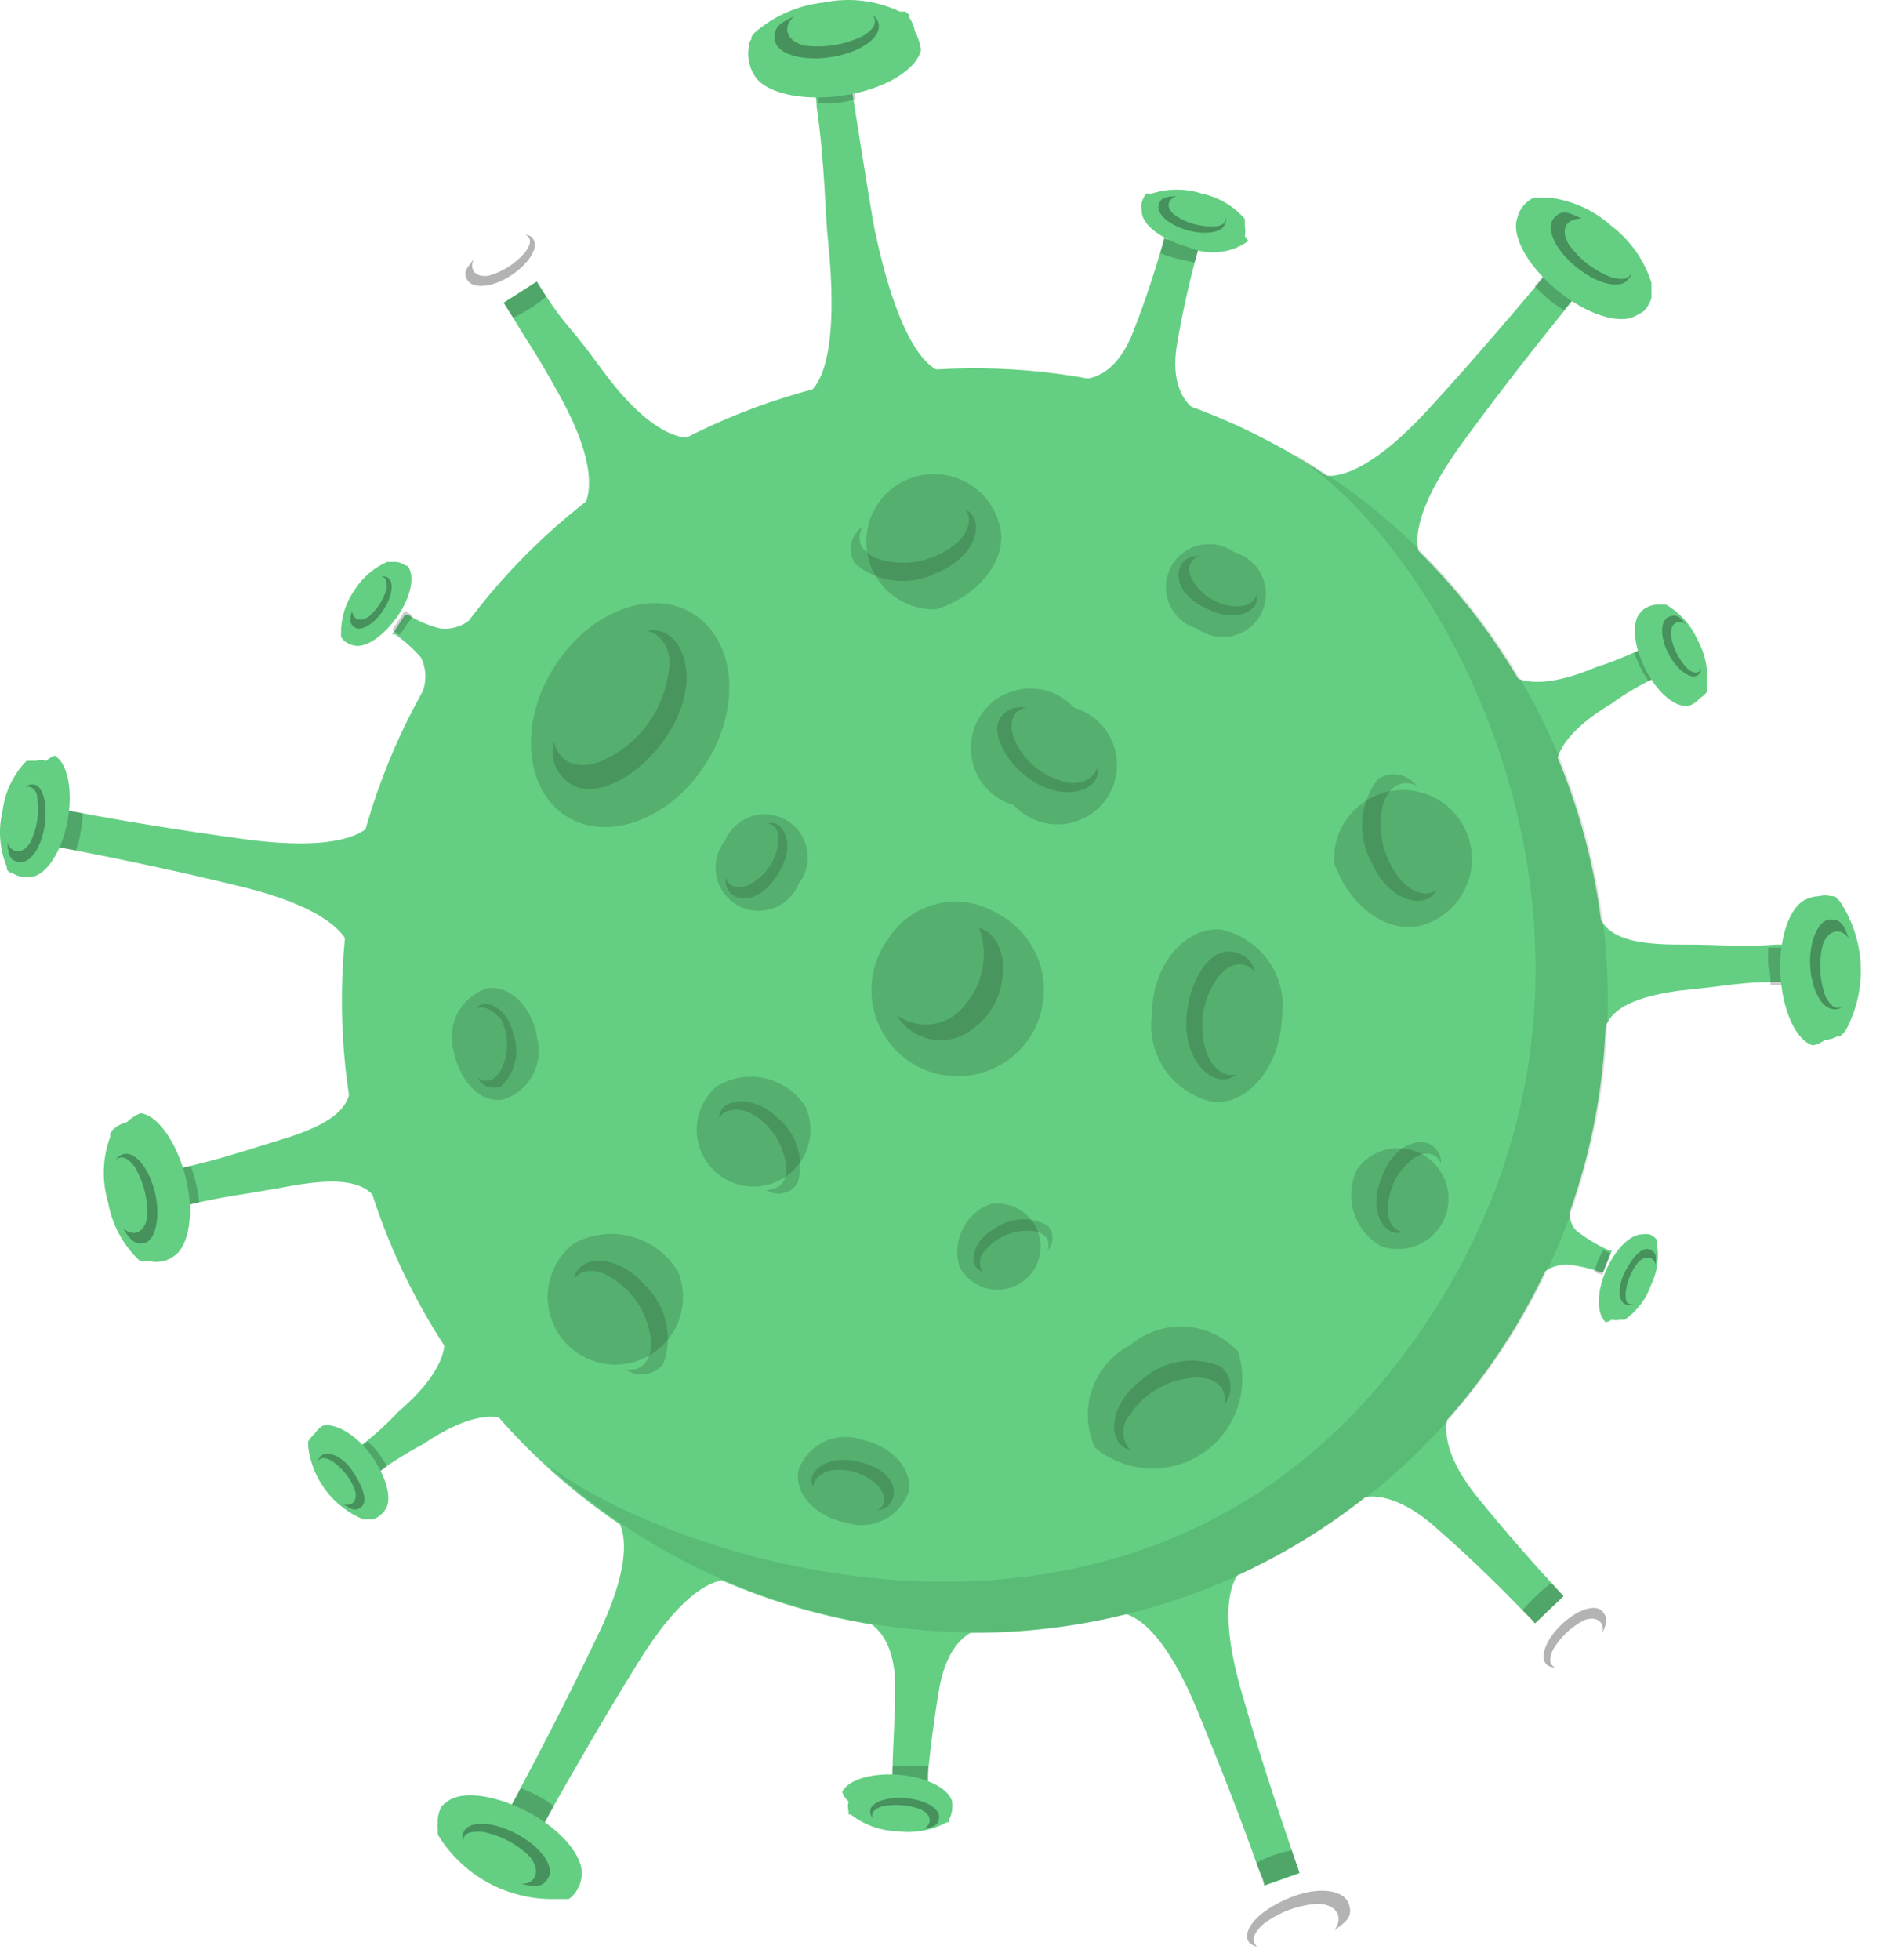 <svg width="31" height="32" viewBox="0 0 31 32" fill="none" xmlns="http://www.w3.org/2000/svg">
<path d="M17.811 6.189C19.818 6.565 21.668 7.528 23.128 8.956C24.588 10.384 25.592 12.213 26.012 14.211C26.433 16.209 26.252 18.287 25.491 20.183C24.731 22.078 23.425 23.705 21.74 24.858C20.055 26.012 18.066 26.639 16.024 26.662C13.982 26.685 11.979 26.102 10.268 24.986C8.558 23.87 7.217 22.273 6.414 20.395C5.612 18.517 5.384 16.444 5.76 14.437C6.266 11.746 7.819 9.366 10.079 7.819C12.338 6.273 15.119 5.687 17.811 6.189Z" fill="#64CF83"/>
<path d="M6.161 13.303C6.212 14.096 6.064 14.89 5.732 15.613C5.732 15.204 5.175 14.774 3.915 14.472C2.886 14.218 1.886 14.014 1.168 13.873L0.858 13.817L0.971 13.211L1.28 13.267C1.985 13.401 3.006 13.57 4.055 13.711C5.365 13.88 6.02 13.683 6.161 13.303Z" fill="#64CF83"/>
<path opacity="0.2" d="M1.351 13.281C1.349 13.386 1.337 13.489 1.316 13.591C1.302 13.693 1.276 13.792 1.238 13.887L0.858 13.817L0.971 13.211L1.351 13.281Z" fill="black"/>
<path d="M0.759 12.422C0.701 12.408 0.641 12.408 0.583 12.422H0.534H0.478H0.435C0.216 12.646 0.077 12.936 0.041 13.246C-0.032 13.549 -0.007 13.867 0.111 14.155V14.197L0.154 14.246H0.189C0.237 14.282 0.292 14.306 0.351 14.317C0.409 14.328 0.469 14.328 0.527 14.317C0.766 14.275 1.013 13.894 1.104 13.401C1.196 12.908 1.104 12.458 0.893 12.338C0.843 12.356 0.797 12.385 0.759 12.422Z" fill="#64CF83"/>
<path opacity="0.3" d="M0.541 12.81C0.703 12.81 0.787 13.141 0.724 13.514C0.66 13.887 0.47 14.106 0.308 14.077C0.146 14.049 0.139 13.937 0.118 13.761C0.196 13.944 0.372 13.951 0.491 13.761C0.601 13.543 0.643 13.298 0.611 13.056C0.611 12.915 0.527 12.824 0.414 12.852C0.431 12.837 0.451 12.825 0.473 12.818C0.495 12.81 0.518 12.808 0.541 12.81Z" fill="black"/>
<path d="M5.725 17.528C6.074 18.242 6.261 19.023 6.274 19.817C6.112 19.444 5.915 19.162 4.781 19.36C3.851 19.529 3.781 19.515 3.147 19.655L2.879 19.719L2.738 19.127L3.006 19.064C3.64 18.909 3.71 18.881 4.598 18.606C5.703 18.275 5.753 17.93 5.725 17.528Z" fill="#64CF83"/>
<path opacity="0.2" d="M3.112 19.036C3.15 19.131 3.181 19.23 3.203 19.331C3.229 19.431 3.246 19.532 3.252 19.634L2.879 19.719L2.738 19.127L3.112 19.036Z" fill="black"/>
<path d="M2.069 18.325C2 18.341 1.935 18.372 1.879 18.416L1.844 18.444L1.802 18.508C1.799 18.524 1.799 18.541 1.802 18.557C1.673 18.903 1.66 19.281 1.766 19.635C1.831 20.002 2.014 20.338 2.288 20.593H2.337C2.36 20.596 2.384 20.596 2.407 20.593H2.449C2.519 20.61 2.591 20.61 2.661 20.593C2.728 20.58 2.791 20.551 2.844 20.508C3.09 20.346 3.175 19.804 3.034 19.233C2.893 18.663 2.583 18.212 2.295 18.177C2.211 18.211 2.134 18.261 2.069 18.325Z" fill="#64CF83"/>
<path opacity="0.3" d="M2.02 18.845C2.21 18.796 2.442 19.085 2.534 19.486C2.626 19.888 2.534 20.254 2.365 20.296C2.196 20.338 2.111 20.226 2.006 20.05C2.175 20.212 2.365 20.127 2.407 19.867C2.417 19.583 2.346 19.302 2.203 19.057C2.104 18.923 1.999 18.852 1.893 18.937C1.907 18.914 1.925 18.894 1.947 18.878C1.969 18.862 1.994 18.851 2.02 18.845Z" fill="black"/>
<path d="M7.204 21.698C7.706 22.138 8.116 22.675 8.408 23.275C8.162 23.036 7.655 23.078 6.915 23.578C6.671 23.707 6.435 23.853 6.211 24.015L6.042 24.142L5.732 23.733L5.894 23.606C6.111 23.441 6.314 23.257 6.5 23.057C7.19 22.473 7.366 21.965 7.204 21.698Z" fill="#64CF83"/>
<path opacity="0.2" d="M6.006 23.537C6.07 23.595 6.129 23.659 6.183 23.727C6.239 23.804 6.281 23.875 6.323 23.945L6.063 24.142L5.753 23.734L6.006 23.537Z" fill="black"/>
<path d="M5.133 23.416C5.094 23.451 5.061 23.491 5.034 23.536C5.03 23.552 5.03 23.569 5.034 23.585V23.627C5.066 23.887 5.166 24.133 5.325 24.341C5.483 24.549 5.694 24.711 5.936 24.811H6.07C6.12 24.803 6.166 24.781 6.204 24.747C6.244 24.717 6.277 24.678 6.302 24.634C6.408 24.465 6.302 24.092 6.056 23.754C5.809 23.416 5.464 23.226 5.267 23.282C5.213 23.317 5.168 23.363 5.133 23.416Z" fill="#64CF83"/>
<path opacity="0.3" d="M5.246 23.769C5.358 23.685 5.598 23.769 5.774 24.044C5.95 24.319 6.006 24.53 5.894 24.614C5.781 24.699 5.71 24.614 5.591 24.558C5.746 24.614 5.851 24.509 5.795 24.326C5.723 24.137 5.595 23.975 5.429 23.861C5.323 23.797 5.239 23.783 5.196 23.861C5.201 23.825 5.219 23.793 5.246 23.769Z" fill="black"/>
<path d="M9.979 24.691C10.747 24.895 11.455 25.282 12.042 25.818C11.655 25.692 11.077 26.079 10.408 27.171C9.859 28.058 9.359 28.931 9 29.565L8.852 29.833L8.316 29.537C8.366 29.453 8.415 29.368 8.464 29.269C8.802 28.636 9.267 27.741 9.718 26.797C10.296 25.642 10.296 24.945 9.979 24.691Z" fill="#64CF83"/>
<path opacity="0.2" d="M8.507 29.199C8.603 29.235 8.697 29.277 8.789 29.326C8.881 29.374 8.968 29.43 9.049 29.494C8.979 29.614 8.922 29.727 8.859 29.833L8.324 29.537L8.507 29.199Z" fill="black"/>
<path d="M7.211 29.495C7.177 29.561 7.156 29.633 7.148 29.706V29.777C7.144 29.802 7.144 29.828 7.148 29.854C7.148 29.854 7.148 29.854 7.148 29.896V29.953C7.348 30.284 7.633 30.557 7.973 30.743C8.313 30.928 8.697 31.02 9.084 31.009H9.148H9.183H9.253C9.265 31.012 9.277 31.012 9.289 31.009C9.352 30.967 9.403 30.909 9.436 30.84C9.471 30.777 9.493 30.708 9.5 30.636C9.542 30.333 9.19 29.889 8.634 29.593C8.077 29.298 7.521 29.227 7.288 29.431C7.26 29.45 7.234 29.471 7.211 29.495Z" fill="#64CF83"/>
<path opacity="0.3" d="M7.577 29.903C7.676 29.72 8.063 29.741 8.451 29.952C8.838 30.163 9.056 30.473 8.958 30.656C8.859 30.84 8.725 30.804 8.514 30.762C8.761 30.762 8.831 30.537 8.655 30.318C8.441 30.107 8.169 29.965 7.873 29.91C7.697 29.91 7.577 29.91 7.563 30.065C7.554 30.038 7.551 30.01 7.553 29.982C7.556 29.954 7.564 29.927 7.577 29.903Z" fill="black"/>
<path d="M13.944 26.403C14.693 26.363 15.443 26.422 16.177 26.579C15.796 26.579 15.472 26.882 15.345 27.544C15.254 28.079 15.191 28.6 15.155 28.952C15.152 29.006 15.152 29.06 15.155 29.114L14.578 29.065C14.578 29.016 14.578 28.966 14.578 28.91C14.578 28.53 14.627 28.009 14.62 27.459C14.599 26.818 14.324 26.466 13.944 26.403Z" fill="#64CF83"/>
<path opacity="0.2" d="M14.577 28.84C14.676 28.833 14.775 28.833 14.873 28.84H15.162V29.093L14.584 29.044C14.563 29.009 14.57 28.924 14.577 28.84Z" fill="black"/>
<path d="M13.86 29.417C13.845 29.47 13.845 29.526 13.86 29.579C13.856 29.595 13.856 29.612 13.86 29.628H13.895C14.115 29.799 14.384 29.895 14.662 29.903C14.939 29.938 15.22 29.887 15.465 29.755H15.501V29.713C15.525 29.667 15.542 29.617 15.55 29.565C15.557 29.513 15.557 29.461 15.55 29.41C15.486 29.199 15.127 29.015 14.677 28.98C14.226 28.945 13.845 29.065 13.754 29.262C13.776 29.321 13.812 29.375 13.86 29.417Z" fill="#64CF83"/>
<path opacity="0.3" d="M14.211 29.579C14.211 29.431 14.486 29.333 14.796 29.361C15.106 29.389 15.345 29.523 15.338 29.671C15.331 29.819 15.226 29.833 15.078 29.868C15.233 29.79 15.219 29.628 15.036 29.544C14.835 29.47 14.618 29.453 14.409 29.495C14.289 29.537 14.219 29.593 14.254 29.692C14.228 29.66 14.213 29.62 14.211 29.579Z" fill="black"/>
<path d="M18.163 26.339C18.828 25.904 19.589 25.635 20.381 25.558C20.029 25.755 19.93 26.445 20.29 27.671C20.578 28.671 20.895 29.621 21.128 30.298C21.163 30.403 21.198 30.495 21.226 30.586L20.649 30.791C20.649 30.699 20.585 30.6 20.55 30.502C20.304 29.797 19.951 28.889 19.557 27.931C19.071 26.748 18.564 26.269 18.163 26.339Z" fill="#64CF83"/>
<path opacity="0.2" d="M20.521 30.417C20.612 30.368 20.706 30.326 20.803 30.29C20.9 30.258 20.999 30.232 21.099 30.213C21.141 30.347 21.183 30.466 21.226 30.579L20.648 30.783C20.613 30.664 20.571 30.544 20.521 30.417Z" fill="black"/>
<path opacity="0.3" d="M20.381 31.685C20.304 31.466 20.607 31.171 21.085 30.98C21.564 30.79 21.952 30.868 22.029 31.086C22.107 31.304 21.98 31.382 21.79 31.523C21.952 31.311 21.839 31.1 21.536 31.086C21.209 31.103 20.895 31.219 20.635 31.417C20.487 31.551 20.424 31.678 20.529 31.783C20.499 31.779 20.47 31.767 20.444 31.75C20.419 31.733 20.397 31.711 20.381 31.685Z" fill="black"/>
<path d="M21.987 24.571C22.489 23.914 23.093 23.341 23.776 22.874C23.509 23.198 23.565 23.747 24.128 24.445C24.586 25.008 25.051 25.536 25.396 25.91L25.537 26.064L25.072 26.508C25.027 26.453 24.977 26.401 24.924 26.353C24.572 25.987 24.079 25.494 23.516 25.001C22.868 24.402 22.325 24.318 21.987 24.571Z" fill="#64CF83"/>
<path opacity="0.2" d="M24.868 26.29C24.938 26.212 25.009 26.135 25.093 26.058C25.17 25.981 25.253 25.911 25.34 25.846L25.537 26.064L25.072 26.508L24.868 26.29Z" fill="black"/>
<path opacity="0.3" d="M25.255 27.177C25.142 27.05 25.255 26.762 25.509 26.522C25.762 26.283 26.058 26.184 26.171 26.311C26.283 26.438 26.227 26.522 26.171 26.677C26.22 26.487 26.072 26.374 25.868 26.459C25.656 26.569 25.48 26.738 25.361 26.945C25.304 27.079 25.297 27.184 25.403 27.227C25.349 27.23 25.296 27.212 25.255 27.177Z" fill="black"/>
<path d="M24.987 21.085C25.188 20.518 25.424 19.963 25.692 19.423C25.607 19.656 25.593 20.008 25.79 20.128C25.941 20.242 26.104 20.338 26.276 20.416H26.326L26.185 20.769H26.128C25.954 20.705 25.771 20.665 25.586 20.649C25.453 20.65 25.324 20.692 25.216 20.771C25.109 20.849 25.029 20.959 24.987 21.085Z" fill="#64CF83"/>
<path opacity="0.2" d="M26.037 20.768L26.1 20.585C26.125 20.527 26.154 20.471 26.184 20.416L26.311 20.465L26.17 20.817L26.037 20.768Z" fill="black"/>
<path d="M26.318 21.55C26.365 21.56 26.413 21.56 26.459 21.55H26.494H26.537C26.735 21.411 26.885 21.214 26.966 20.986C27.072 20.768 27.104 20.521 27.058 20.282C27.06 20.268 27.06 20.254 27.058 20.24C27.028 20.203 26.989 20.174 26.945 20.155C26.903 20.149 26.86 20.149 26.819 20.155C26.628 20.155 26.382 20.395 26.227 20.754C26.072 21.113 26.079 21.458 26.227 21.592C26.26 21.585 26.291 21.571 26.318 21.55Z" fill="#64CF83"/>
<path opacity="0.3" d="M26.544 21.296C26.431 21.247 26.417 21.008 26.544 20.761C26.671 20.515 26.826 20.353 26.945 20.402C27.065 20.451 27.051 20.536 27.037 20.669C27.037 20.522 26.875 20.486 26.755 20.613C26.64 20.757 26.569 20.93 26.551 21.113C26.551 21.226 26.551 21.303 26.671 21.296C26.651 21.307 26.63 21.312 26.607 21.312C26.585 21.312 26.564 21.307 26.544 21.296Z" fill="black"/>
<path d="M26.15 17.071C25.951 16.302 25.918 15.501 26.051 14.718C26.128 15.113 26.269 15.423 27.396 15.423C28.312 15.423 28.375 15.472 29.009 15.423H29.312V16.035H29.044C28.41 16.035 28.34 16.085 27.431 16.176C26.312 16.331 26.199 16.669 26.15 17.071Z" fill="#64CF83"/>
<path opacity="0.2" d="M28.918 16.085C28.918 15.986 28.918 15.888 28.882 15.782C28.875 15.679 28.875 15.575 28.882 15.472H29.27V16.085H28.918Z" fill="black"/>
<path d="M29.805 16.979C29.877 16.978 29.947 16.958 30.009 16.923H30.051L30.108 16.873L30.143 16.831C30.321 16.504 30.407 16.134 30.391 15.762C30.375 15.389 30.257 15.029 30.051 14.718L30.009 14.676C29.995 14.656 29.976 14.641 29.953 14.634H29.911C29.844 14.616 29.773 14.616 29.706 14.634C29.636 14.635 29.566 14.652 29.502 14.683C29.234 14.796 29.051 15.303 29.079 15.901C29.108 16.5 29.333 16.986 29.608 17.07C29.68 17.058 29.749 17.027 29.805 16.979Z" fill="#64CF83"/>
<path opacity="0.3" d="M29.953 16.479C29.756 16.479 29.587 16.162 29.566 15.775C29.544 15.387 29.692 15.021 29.89 15.014C30.087 15.007 30.122 15.134 30.199 15.324C30.066 15.134 29.854 15.183 29.77 15.43C29.704 15.705 29.718 15.993 29.812 16.261C29.89 16.416 29.974 16.5 30.094 16.437C30.075 16.453 30.052 16.466 30.028 16.473C30.004 16.48 29.978 16.482 29.953 16.479Z" fill="black"/>
<path d="M25.438 12.683C25.032 12.151 24.73 11.546 24.551 10.901C24.748 11.183 25.255 11.239 26.051 10.901C26.306 10.819 26.555 10.72 26.797 10.605L26.988 10.514L27.213 10.972L27.03 11.07C26.783 11.186 26.547 11.325 26.326 11.486C25.593 11.922 25.333 12.352 25.438 12.683Z" fill="#64CF83"/>
<path opacity="0.2" d="M26.924 11.119C26.825 10.976 26.746 10.82 26.692 10.655L26.988 10.514L27.213 10.972L26.924 11.119Z" fill="black"/>
<path d="M27.762 11.401C27.807 11.378 27.846 11.344 27.875 11.302C27.878 11.286 27.878 11.269 27.875 11.253C27.875 11.253 27.875 11.253 27.875 11.211C27.907 10.948 27.855 10.682 27.727 10.45C27.619 10.209 27.44 10.007 27.213 9.873H27.171H27.051C26.999 9.877 26.949 9.891 26.903 9.915C26.858 9.935 26.819 9.967 26.79 10.006C26.649 10.154 26.677 10.535 26.868 10.915C27.058 11.295 27.34 11.549 27.572 11.528C27.647 11.506 27.714 11.462 27.762 11.401Z" fill="#64CF83"/>
<path opacity="0.3" d="M27.713 11.035C27.593 11.091 27.382 10.929 27.248 10.668C27.114 10.408 27.114 10.14 27.248 10.077C27.382 10.014 27.431 10.077 27.537 10.19C27.396 10.105 27.269 10.19 27.291 10.387C27.327 10.585 27.42 10.768 27.558 10.915C27.65 10.992 27.734 11.021 27.791 10.915C27.788 10.94 27.78 10.963 27.767 10.984C27.753 11.005 27.735 11.023 27.713 11.035Z" fill="black"/>
<path d="M23.269 9.203C22.556 8.855 21.936 8.344 21.459 7.71C21.811 7.907 22.452 7.633 23.311 6.703C24.016 5.935 24.657 5.182 25.121 4.632L25.311 4.4L25.783 4.787L25.593 5.02C25.142 5.576 24.523 6.358 23.91 7.196C23.156 8.217 23.009 8.893 23.269 9.203Z" fill="#64CF83"/>
<path opacity="0.2" d="M25.544 5.063C25.454 5.011 25.37 4.952 25.29 4.886C25.206 4.816 25.135 4.746 25.065 4.675L25.311 4.379L25.783 4.767L25.544 5.063Z" fill="black"/>
<path d="M26.868 5.062C26.915 5.004 26.951 4.937 26.974 4.865C26.974 4.865 26.974 4.865 26.974 4.816V4.675C26.974 4.675 26.974 4.64 26.974 4.619C26.857 4.248 26.628 3.924 26.319 3.689C26.029 3.427 25.664 3.265 25.276 3.224H25.177H25.1H25.058C24.99 3.255 24.93 3.3 24.882 3.358C24.834 3.415 24.8 3.483 24.783 3.555C24.677 3.844 24.945 4.337 25.431 4.738C25.917 5.14 26.459 5.309 26.72 5.154C26.773 5.13 26.823 5.1 26.868 5.062Z" fill="#64CF83"/>
<path opacity="0.3" d="M26.586 4.569C26.459 4.731 26.079 4.633 25.741 4.358C25.403 4.083 25.241 3.731 25.375 3.569C25.508 3.407 25.628 3.471 25.832 3.569C25.586 3.569 25.48 3.731 25.614 3.978C25.788 4.228 26.033 4.42 26.318 4.527C26.487 4.576 26.614 4.569 26.649 4.436C26.646 4.487 26.624 4.535 26.586 4.569Z" fill="black"/>
<path d="M19.677 6.781C18.936 6.674 18.211 6.473 17.521 6.182C17.902 6.245 18.282 6.02 18.515 5.4C18.712 4.9 18.867 4.407 18.972 4.048L19.015 3.893L19.578 4.048L19.536 4.203C19.437 4.562 19.317 5.069 19.226 5.612C19.113 6.252 19.325 6.64 19.677 6.781Z" fill="#64CF83"/>
<path opacity="0.2" d="M19.508 4.287L19.226 4.224C19.132 4.202 19.04 4.171 18.951 4.133L19.015 3.893L19.578 4.048C19.557 4.125 19.536 4.203 19.508 4.287Z" fill="black"/>
<path d="M20.332 3.858C20.343 3.804 20.343 3.749 20.332 3.696C20.332 3.696 20.332 3.696 20.332 3.661C20.335 3.644 20.335 3.628 20.332 3.611V3.576C20.149 3.364 19.902 3.218 19.628 3.161C19.362 3.075 19.077 3.075 18.811 3.161H18.769C18.752 3.157 18.736 3.157 18.719 3.161C18.688 3.203 18.664 3.251 18.649 3.301C18.639 3.353 18.639 3.405 18.649 3.456C18.649 3.675 18.987 3.921 19.424 4.041C19.58 4.108 19.751 4.134 19.92 4.115C20.089 4.097 20.25 4.035 20.389 3.935C20.373 3.907 20.354 3.881 20.332 3.858Z" fill="#64CF83"/>
<path opacity="0.3" d="M20.008 3.654C19.973 3.795 19.698 3.844 19.395 3.76C19.092 3.675 18.888 3.492 18.923 3.351C18.959 3.21 19.064 3.21 19.219 3.203C19.05 3.259 19.036 3.414 19.219 3.534C19.402 3.65 19.616 3.706 19.832 3.696C19.952 3.696 20.036 3.64 20.022 3.534C20.028 3.554 20.03 3.575 20.028 3.596C20.025 3.616 20.019 3.636 20.008 3.654Z" fill="black"/>
<path d="M15.465 6.091C14.739 6.457 13.917 6.59 13.113 6.471C13.493 6.323 13.69 5.499 13.521 3.9C13.479 3.52 13.472 2.647 13.338 1.745C13.338 1.604 13.303 1.478 13.282 1.358L13.887 1.273C13.887 1.386 13.923 1.513 13.944 1.654C14.085 2.555 14.24 3.52 14.289 3.767C14.62 5.33 15.057 6.056 15.465 6.091Z" fill="#64CF83"/>
<path opacity="0.2" d="M13.972 1.618C13.875 1.648 13.777 1.669 13.676 1.682C13.573 1.692 13.469 1.692 13.366 1.682C13.366 1.541 13.331 1.414 13.31 1.294L13.916 1.21C13.937 1.351 13.951 1.478 13.972 1.618Z" fill="black"/>
<path d="M14.944 0.512C14.93 0.432 14.898 0.355 14.852 0.287V0.245L14.789 0.189C14.777 0.186 14.765 0.186 14.754 0.189H14.697C14.311 0.006 13.876 -0.046 13.458 0.041C13.035 0.085 12.636 0.26 12.317 0.541L12.275 0.597C12.272 0.609 12.272 0.621 12.275 0.632L12.232 0.703C12.229 0.721 12.229 0.74 12.232 0.759C12.214 0.838 12.214 0.92 12.232 0.998C12.245 1.078 12.274 1.155 12.317 1.224C12.479 1.513 13.078 1.661 13.761 1.562C14.444 1.463 14.972 1.139 15.043 0.815C15.028 0.709 14.995 0.607 14.944 0.512Z" fill="#64CF83"/>
<path opacity="0.3" d="M14.352 0.4C14.388 0.625 14.036 0.864 13.564 0.935C13.092 1.005 12.683 0.879 12.655 0.653C12.627 0.428 12.761 0.371 12.972 0.266C12.768 0.442 12.845 0.674 13.141 0.745C13.466 0.786 13.797 0.732 14.092 0.59C14.254 0.491 14.345 0.378 14.254 0.245C14.305 0.282 14.34 0.337 14.352 0.4Z" fill="black"/>
<path d="M11.493 7.105C10.9 7.686 10.192 8.137 9.415 8.429C9.732 8.147 9.711 7.492 9.148 6.471C8.69 5.647 8.725 5.767 8.373 5.175L8.225 4.943L8.767 4.598L8.915 4.83C9.275 5.379 9.275 5.267 9.831 6.034C10.521 6.978 11.106 7.274 11.493 7.105Z" fill="#64CF83"/>
<path opacity="0.2" d="M8.922 4.844C8.757 4.982 8.575 5.098 8.38 5.189L8.225 4.943L8.767 4.598L8.922 4.844Z" fill="black"/>
<path opacity="0.3" d="M8.711 3.907C8.803 4.048 8.634 4.309 8.345 4.499C8.056 4.689 7.739 4.724 7.64 4.583C7.542 4.442 7.64 4.365 7.739 4.231C7.655 4.407 7.774 4.541 7.993 4.499C8.224 4.43 8.429 4.296 8.584 4.111C8.669 3.992 8.69 3.893 8.584 3.83C8.61 3.832 8.634 3.841 8.656 3.854C8.678 3.868 8.697 3.886 8.711 3.907Z" fill="black"/>
<path d="M7.831 9.936C7.527 10.455 7.193 10.956 6.831 11.436C6.899 11.333 6.939 11.213 6.946 11.09C6.954 10.966 6.929 10.843 6.873 10.732C6.748 10.593 6.609 10.468 6.457 10.359H6.408L6.612 10.042H6.669C6.826 10.14 6.997 10.213 7.176 10.26C7.305 10.279 7.437 10.258 7.554 10.2C7.671 10.143 7.768 10.05 7.831 9.936Z" fill="#64CF83"/>
<path opacity="0.2" d="M6.732 10.049C6.732 10.105 6.669 10.154 6.634 10.211C6.602 10.266 6.564 10.318 6.521 10.366L6.408 10.288L6.612 9.971L6.732 10.049Z" fill="black"/>
<path d="M6.605 9.225C6.567 9.199 6.524 9.182 6.478 9.175H6.324C6.102 9.272 5.915 9.434 5.788 9.64C5.643 9.846 5.567 10.092 5.57 10.344V10.394C5.588 10.436 5.621 10.471 5.661 10.492C5.7 10.518 5.743 10.535 5.788 10.542C5.971 10.584 6.26 10.394 6.493 10.063C6.725 9.732 6.774 9.394 6.662 9.246C6.643 9.237 6.625 9.23 6.605 9.225Z" fill="#64CF83"/>
<path opacity="0.3" d="M6.331 9.429C6.443 9.5 6.408 9.739 6.26 9.964C6.112 10.19 5.901 10.316 5.795 10.246C5.69 10.176 5.718 10.091 5.753 9.964C5.753 10.112 5.88 10.169 6.021 10.07C6.162 9.95 6.265 9.79 6.316 9.612C6.316 9.507 6.316 9.429 6.232 9.415C6.265 9.408 6.301 9.413 6.331 9.429Z" fill="black"/>
<path opacity="0.1" d="M21.12 7.422C23.719 9.035 27.459 15.873 23.029 21.98C18.599 28.086 10.922 25.487 8.887 23.874C9.948 24.866 11.206 25.623 12.579 26.095C13.953 26.567 15.41 26.744 16.857 26.615C18.303 26.485 19.706 26.052 20.974 25.344C22.241 24.635 23.346 23.667 24.214 22.503C25.082 21.339 25.695 20.005 26.012 18.588C26.329 17.17 26.344 15.702 26.056 14.279C25.767 12.856 25.182 11.509 24.337 10.328C23.493 9.146 22.409 8.156 21.156 7.422H21.12Z" fill="black"/>
<path d="M18.459 21.965C18.708 21.752 19.031 21.643 19.359 21.661C19.687 21.68 19.995 21.824 20.22 22.064C20.317 22.367 20.314 22.693 20.21 22.994C20.106 23.295 19.907 23.553 19.642 23.731C19.378 23.908 19.064 23.995 18.746 23.977C18.428 23.96 18.125 23.84 17.881 23.635C17.745 23.335 17.729 22.995 17.837 22.685C17.944 22.374 18.167 22.117 18.459 21.965Z" fill="#64CF83"/>
<path opacity="0.15" d="M18.459 21.965C18.708 21.752 19.031 21.643 19.359 21.661C19.687 21.68 19.995 21.824 20.22 22.064C20.317 22.367 20.314 22.693 20.21 22.994C20.106 23.295 19.907 23.553 19.642 23.731C19.378 23.908 19.064 23.995 18.746 23.977C18.428 23.96 18.125 23.84 17.881 23.635C17.745 23.335 17.729 22.995 17.837 22.685C17.944 22.374 18.167 22.117 18.459 21.965Z" fill="black"/>
<path opacity="0.15" d="M18.465 23.677C18.099 23.607 18.064 22.973 18.634 22.543C18.806 22.383 19.02 22.276 19.252 22.235C19.483 22.194 19.721 22.22 19.937 22.311C19.983 22.348 20.021 22.393 20.049 22.445C20.077 22.497 20.094 22.554 20.099 22.612C20.104 22.671 20.098 22.73 20.079 22.786C20.061 22.842 20.032 22.893 19.994 22.938C20.05 22.705 19.902 22.501 19.557 22.494C19.337 22.499 19.121 22.557 18.929 22.664C18.736 22.771 18.572 22.923 18.451 23.107C18.382 23.186 18.345 23.289 18.347 23.395C18.35 23.5 18.392 23.601 18.465 23.677Z" fill="black"/>
<path d="M15.296 9.95C15.089 9.958 14.884 9.908 14.704 9.805C14.524 9.701 14.377 9.55 14.279 9.367C14.181 9.184 14.137 8.977 14.151 8.77C14.165 8.563 14.237 8.364 14.359 8.196C14.481 8.029 14.647 7.898 14.839 7.82C15.032 7.743 15.242 7.721 15.446 7.757C15.65 7.793 15.841 7.885 15.995 8.024C16.149 8.163 16.261 8.342 16.317 8.542C16.494 9.07 16.036 9.711 15.296 9.95Z" fill="#64CF83"/>
<path opacity="0.15" d="M15.296 9.95C15.089 9.958 14.884 9.908 14.704 9.805C14.524 9.701 14.377 9.55 14.279 9.367C14.181 9.184 14.137 8.977 14.151 8.77C14.165 8.563 14.237 8.364 14.359 8.196C14.481 8.029 14.647 7.898 14.839 7.82C15.032 7.743 15.242 7.721 15.446 7.757C15.65 7.793 15.841 7.885 15.995 8.024C16.149 8.163 16.261 8.342 16.317 8.542C16.494 9.07 16.036 9.711 15.296 9.95Z" fill="black"/>
<path opacity="0.15" d="M15.768 8.316C16.099 8.485 15.965 9.091 15.289 9.359C15.079 9.465 14.843 9.507 14.609 9.481C14.375 9.455 14.154 9.361 13.972 9.211C13.939 9.163 13.916 9.109 13.904 9.052C13.892 8.995 13.892 8.936 13.903 8.879C13.914 8.822 13.937 8.768 13.969 8.72C14.002 8.671 14.043 8.63 14.092 8.598C13.972 8.802 14.057 9.042 14.388 9.14C14.601 9.198 14.825 9.204 15.041 9.156C15.257 9.108 15.458 9.008 15.627 8.866C15.832 8.683 15.874 8.457 15.768 8.316Z" fill="black"/>
<path d="M13.162 18.078C13.23 18.236 13.253 18.41 13.229 18.58C13.204 18.75 13.133 18.91 13.022 19.042C12.912 19.174 12.767 19.273 12.604 19.328C12.441 19.382 12.266 19.391 12.099 19.352C11.931 19.313 11.777 19.229 11.655 19.108C11.533 18.987 11.446 18.834 11.405 18.667C11.365 18.5 11.371 18.325 11.424 18.161C11.476 17.997 11.573 17.852 11.704 17.74C11.943 17.593 12.23 17.546 12.503 17.609C12.776 17.672 13.013 17.841 13.162 18.078Z" fill="#64CF83"/>
<path opacity="0.15" d="M13.162 18.078C13.23 18.236 13.253 18.41 13.229 18.58C13.204 18.75 13.133 18.91 13.022 19.042C12.912 19.174 12.767 19.273 12.604 19.328C12.441 19.382 12.266 19.391 12.099 19.352C11.931 19.313 11.777 19.229 11.655 19.108C11.533 18.987 11.446 18.834 11.405 18.667C11.365 18.5 11.371 18.325 11.424 18.161C11.476 17.997 11.573 17.852 11.704 17.74C11.943 17.593 12.23 17.546 12.503 17.609C12.776 17.672 13.013 17.841 13.162 18.078Z" fill="black"/>
<path opacity="0.15" d="M11.746 18.254C11.746 17.944 12.281 17.846 12.704 18.254C12.856 18.38 12.968 18.548 13.026 18.737C13.084 18.926 13.084 19.128 13.028 19.317C13.002 19.359 12.968 19.395 12.928 19.424C12.888 19.452 12.843 19.472 12.795 19.483C12.747 19.493 12.697 19.494 12.649 19.485C12.601 19.476 12.555 19.457 12.514 19.43C12.718 19.43 12.873 19.303 12.838 19.022C12.813 18.838 12.744 18.662 12.636 18.511C12.528 18.36 12.384 18.238 12.218 18.155C12.007 18.085 11.816 18.127 11.746 18.254Z" fill="black"/>
<path d="M18.818 16.543C18.818 15.761 19.353 15.134 19.938 15.176C20.258 15.245 20.541 15.433 20.727 15.703C20.913 15.973 20.988 16.303 20.938 16.627C20.903 17.409 20.403 18.036 19.818 17.994C19.497 17.927 19.213 17.739 19.027 17.469C18.841 17.198 18.766 16.867 18.818 16.543Z" fill="#64CF83"/>
<path opacity="0.15" d="M18.818 16.543C18.818 15.761 19.353 15.134 19.938 15.176C20.258 15.245 20.541 15.433 20.727 15.703C20.913 15.973 20.988 16.303 20.938 16.627C20.903 17.409 20.403 18.036 19.818 17.994C19.497 17.927 19.213 17.739 19.027 17.469C18.841 17.198 18.766 16.867 18.818 16.543Z" fill="black"/>
<path opacity="0.15" d="M20.191 17.543C19.916 17.796 19.395 17.458 19.374 16.74C19.374 16.169 19.642 15.641 19.966 15.55C20.022 15.535 20.081 15.532 20.139 15.54C20.196 15.549 20.252 15.569 20.302 15.599C20.352 15.629 20.395 15.669 20.429 15.716C20.463 15.763 20.488 15.817 20.501 15.874C20.346 15.691 20.092 15.691 19.888 15.965C19.759 16.144 19.677 16.352 19.647 16.571C19.618 16.79 19.642 17.012 19.719 17.219C19.825 17.472 20.015 17.592 20.191 17.543Z" fill="black"/>
<path d="M11.077 20.768C11.153 20.959 11.175 21.167 11.139 21.37C11.103 21.572 11.012 21.76 10.875 21.914C10.738 22.067 10.561 22.179 10.364 22.238C10.167 22.296 9.957 22.298 9.759 22.244C9.561 22.19 9.382 22.082 9.241 21.931C9.101 21.781 9.006 21.595 8.966 21.393C8.925 21.192 8.942 20.983 9.014 20.79C9.086 20.598 9.21 20.429 9.373 20.303C9.662 20.145 10.001 20.106 10.319 20.192C10.636 20.279 10.908 20.485 11.077 20.768Z" fill="#64CF83"/>
<path opacity="0.15" d="M11.077 20.768C11.153 20.959 11.175 21.167 11.139 21.37C11.103 21.572 11.012 21.76 10.875 21.914C10.738 22.067 10.561 22.179 10.364 22.238C10.167 22.296 9.957 22.298 9.759 22.244C9.561 22.19 9.382 22.082 9.241 21.931C9.101 21.781 9.006 21.595 8.966 21.393C8.925 21.192 8.942 20.983 9.014 20.79C9.086 20.598 9.21 20.429 9.373 20.303C9.662 20.145 10.001 20.106 10.319 20.192C10.636 20.279 10.908 20.485 11.077 20.768Z" fill="black"/>
<path opacity="0.15" d="M9.38 20.881C9.422 20.514 10.042 20.437 10.521 20.972C10.694 21.132 10.816 21.34 10.873 21.569C10.929 21.798 10.917 22.039 10.838 22.261C10.804 22.308 10.76 22.348 10.711 22.379C10.661 22.409 10.606 22.43 10.548 22.439C10.491 22.448 10.432 22.446 10.375 22.432C10.319 22.419 10.265 22.394 10.218 22.36C10.457 22.402 10.648 22.24 10.633 21.895C10.612 21.674 10.537 21.461 10.414 21.275C10.291 21.09 10.125 20.938 9.929 20.831C9.704 20.705 9.478 20.733 9.38 20.881Z" fill="black"/>
<path d="M16.557 13.148C16.413 13.106 16.281 13.031 16.17 12.93C16.06 12.828 15.974 12.703 15.921 12.563C15.867 12.423 15.846 12.272 15.86 12.123C15.874 11.974 15.923 11.83 16.002 11.702C16.081 11.575 16.188 11.467 16.315 11.388C16.443 11.309 16.587 11.261 16.736 11.246C16.885 11.232 17.036 11.253 17.176 11.306C17.316 11.36 17.441 11.445 17.543 11.556C17.687 11.598 17.819 11.672 17.93 11.774C18.04 11.875 18.125 12.001 18.179 12.141C18.233 12.281 18.254 12.431 18.24 12.58C18.226 12.73 18.177 12.874 18.098 13.001C18.019 13.129 17.912 13.236 17.785 13.315C17.657 13.394 17.513 13.443 17.364 13.457C17.215 13.471 17.064 13.45 16.924 13.397C16.784 13.343 16.659 13.258 16.557 13.148Z" fill="#64CF83"/>
<path opacity="0.15" d="M16.557 13.148C16.413 13.106 16.281 13.031 16.17 12.93C16.06 12.828 15.974 12.703 15.921 12.563C15.867 12.423 15.846 12.272 15.86 12.123C15.874 11.974 15.923 11.83 16.002 11.702C16.081 11.575 16.188 11.467 16.315 11.388C16.443 11.309 16.587 11.261 16.736 11.246C16.885 11.232 17.036 11.253 17.176 11.306C17.316 11.36 17.441 11.445 17.543 11.556C17.687 11.598 17.819 11.672 17.93 11.774C18.04 11.875 18.125 12.001 18.179 12.141C18.233 12.281 18.254 12.431 18.24 12.58C18.226 12.73 18.177 12.874 18.098 13.001C18.019 13.129 17.912 13.236 17.785 13.315C17.657 13.394 17.513 13.443 17.364 13.457C17.215 13.471 17.064 13.45 16.924 13.397C16.784 13.343 16.659 13.258 16.557 13.148Z" fill="black"/>
<path opacity="0.15" d="M17.923 12.528C18.001 12.845 17.515 13.105 16.951 12.803C16.508 12.563 16.247 12.098 16.289 11.838C16.301 11.787 16.324 11.74 16.355 11.699C16.386 11.658 16.425 11.623 16.47 11.597C16.514 11.572 16.564 11.555 16.615 11.549C16.667 11.543 16.719 11.548 16.768 11.563C16.564 11.563 16.451 11.795 16.571 12.077C16.65 12.259 16.773 12.419 16.93 12.542C17.086 12.665 17.27 12.747 17.465 12.781C17.712 12.809 17.888 12.676 17.923 12.528Z" fill="black"/>
<path d="M11.535 12.457C10.964 13.373 9.936 13.76 9.253 13.331C8.57 12.901 8.471 11.809 9.049 10.894C9.626 9.978 10.648 9.591 11.331 10.028C12.014 10.464 12.113 11.549 11.535 12.457Z" fill="#64CF83"/>
<path opacity="0.15" d="M11.535 12.457C10.964 13.373 9.936 13.76 9.253 13.331C8.57 12.901 8.471 11.809 9.049 10.894C9.626 9.978 10.648 9.591 11.331 10.028C12.014 10.464 12.113 11.549 11.535 12.457Z" fill="black"/>
<path opacity="0.15" d="M10.577 10.302C11.077 10.189 11.479 10.957 11 11.837C10.619 12.542 9.922 12.978 9.471 12.866C9.393 12.844 9.321 12.807 9.257 12.757C9.194 12.706 9.141 12.644 9.101 12.573C9.062 12.503 9.037 12.425 9.028 12.345C9.019 12.264 9.026 12.183 9.049 12.105C9.112 12.429 9.415 12.605 9.852 12.415C10.132 12.287 10.376 12.091 10.561 11.845C10.747 11.599 10.868 11.311 10.915 11.006C11 10.64 10.816 10.365 10.577 10.302Z" fill="black"/>
<path d="M22.17 19.085C22.261 18.961 22.384 18.866 22.526 18.808C22.668 18.751 22.823 18.734 22.974 18.76C23.125 18.786 23.265 18.853 23.38 18.955C23.495 19.056 23.579 19.188 23.623 19.334C23.668 19.481 23.67 19.637 23.631 19.785C23.591 19.933 23.511 20.067 23.4 20.172C23.288 20.277 23.15 20.349 23 20.379C22.85 20.41 22.694 20.398 22.55 20.346C22.338 20.224 22.18 20.025 22.109 19.791C22.038 19.556 22.06 19.304 22.17 19.085Z" fill="#64CF83"/>
<path opacity="0.15" d="M22.17 19.085C22.261 18.961 22.384 18.866 22.526 18.808C22.668 18.751 22.823 18.734 22.974 18.76C23.125 18.786 23.265 18.853 23.38 18.955C23.495 19.056 23.579 19.188 23.623 19.334C23.668 19.481 23.67 19.637 23.631 19.785C23.591 19.933 23.511 20.067 23.4 20.172C23.288 20.277 23.15 20.349 23 20.379C22.85 20.41 22.694 20.398 22.55 20.346C22.338 20.224 22.18 20.025 22.109 19.791C22.038 19.556 22.06 19.304 22.17 19.085Z" fill="black"/>
<path opacity="0.15" d="M22.917 20.113C22.67 20.226 22.367 19.866 22.522 19.352C22.677 18.838 22.959 18.648 23.227 18.648C23.27 18.651 23.313 18.662 23.352 18.681C23.391 18.7 23.426 18.727 23.455 18.76C23.483 18.792 23.506 18.831 23.52 18.872C23.534 18.913 23.539 18.957 23.536 19C23.466 18.831 23.283 18.775 23.079 18.923C22.947 19.023 22.841 19.153 22.77 19.302C22.699 19.452 22.665 19.616 22.67 19.782C22.677 19.979 22.783 20.106 22.917 20.113Z" fill="black"/>
<path d="M21.79 14.091C21.777 13.882 21.824 13.673 21.924 13.489C22.024 13.305 22.173 13.152 22.355 13.048C22.537 12.944 22.745 12.893 22.954 12.9C23.164 12.908 23.367 12.973 23.542 13.09C23.716 13.207 23.854 13.37 23.941 13.561C24.027 13.752 24.059 13.963 24.032 14.171C24.005 14.379 23.921 14.575 23.788 14.738C23.656 14.9 23.481 15.023 23.283 15.091C22.719 15.289 22.057 14.845 21.79 14.091Z" fill="#64CF83"/>
<path opacity="0.15" d="M21.79 14.091C21.777 13.882 21.824 13.673 21.924 13.489C22.024 13.305 22.173 13.152 22.355 13.048C22.537 12.944 22.745 12.893 22.954 12.9C23.164 12.908 23.367 12.973 23.542 13.09C23.716 13.207 23.854 13.37 23.941 13.561C24.027 13.752 24.059 13.963 24.032 14.171C24.005 14.379 23.921 14.575 23.788 14.738C23.656 14.9 23.481 15.023 23.283 15.091C22.719 15.289 22.057 14.845 21.79 14.091Z" fill="black"/>
<path opacity="0.15" d="M23.466 14.528C23.304 14.866 22.684 14.746 22.395 14.07C22.282 13.859 22.232 13.62 22.25 13.382C22.269 13.143 22.356 12.915 22.501 12.725C22.599 12.656 22.721 12.628 22.84 12.648C22.958 12.668 23.064 12.733 23.135 12.831C22.916 12.718 22.677 12.831 22.585 13.148C22.536 13.366 22.538 13.592 22.593 13.809C22.648 14.026 22.754 14.226 22.902 14.394C23.1 14.598 23.325 14.641 23.466 14.528Z" fill="black"/>
<path d="M19.557 10.267C19.458 10.239 19.366 10.19 19.288 10.123C19.209 10.055 19.147 9.972 19.105 9.878C19.062 9.784 19.041 9.681 19.043 9.578C19.044 9.475 19.068 9.374 19.113 9.281C19.158 9.188 19.223 9.106 19.303 9.041C19.384 8.976 19.477 8.93 19.577 8.905C19.677 8.88 19.782 8.878 19.883 8.898C19.984 8.917 20.079 8.959 20.163 9.02C20.262 9.048 20.354 9.097 20.432 9.165C20.511 9.232 20.573 9.315 20.615 9.409C20.658 9.504 20.679 9.606 20.677 9.709C20.676 9.812 20.651 9.914 20.607 10.006C20.561 10.099 20.497 10.181 20.416 10.246C20.336 10.311 20.243 10.357 20.143 10.382C20.043 10.407 19.938 10.409 19.837 10.389C19.736 10.37 19.64 10.328 19.557 10.267Z" fill="#64CF83"/>
<path opacity="0.15" d="M19.557 10.267C19.458 10.239 19.366 10.19 19.288 10.123C19.209 10.055 19.147 9.972 19.105 9.878C19.062 9.784 19.041 9.681 19.043 9.578C19.044 9.475 19.068 9.374 19.113 9.281C19.158 9.188 19.223 9.106 19.303 9.041C19.384 8.976 19.477 8.93 19.577 8.905C19.677 8.88 19.782 8.878 19.883 8.898C19.984 8.917 20.079 8.959 20.163 9.02C20.262 9.048 20.354 9.097 20.432 9.165C20.511 9.232 20.573 9.315 20.615 9.409C20.658 9.504 20.679 9.606 20.677 9.709C20.676 9.812 20.651 9.914 20.607 10.006C20.561 10.099 20.497 10.181 20.416 10.246C20.336 10.311 20.243 10.357 20.143 10.382C20.043 10.407 19.938 10.409 19.837 10.389C19.736 10.37 19.64 10.328 19.557 10.267Z" fill="black"/>
<path opacity="0.15" d="M20.515 9.711C20.599 9.936 20.261 10.161 19.811 9.985C19.36 9.809 19.219 9.542 19.254 9.323C19.26 9.286 19.273 9.25 19.293 9.218C19.313 9.185 19.339 9.157 19.37 9.135C19.401 9.113 19.436 9.097 19.473 9.088C19.509 9.079 19.548 9.078 19.585 9.084C19.437 9.133 19.367 9.281 19.48 9.478C19.553 9.601 19.655 9.704 19.779 9.778C19.901 9.852 20.041 9.894 20.184 9.901C20.381 9.908 20.501 9.823 20.515 9.711Z" fill="black"/>
<path d="M8.775 16.958C8.827 17.166 8.797 17.387 8.691 17.573C8.584 17.759 8.41 17.898 8.204 17.958C7.824 18.008 7.5 17.641 7.401 17.134C7.35 16.927 7.38 16.708 7.485 16.523C7.59 16.337 7.761 16.198 7.965 16.134C8.345 16.092 8.704 16.458 8.775 16.958Z" fill="#64CF83"/>
<path opacity="0.15" d="M8.775 16.958C8.827 17.166 8.797 17.387 8.691 17.573C8.584 17.759 8.41 17.898 8.204 17.958C7.824 18.008 7.5 17.641 7.401 17.134C7.35 16.927 7.38 16.708 7.485 16.523C7.59 16.337 7.761 16.198 7.965 16.134C8.345 16.092 8.704 16.458 8.775 16.958Z" fill="black"/>
<path opacity="0.15" d="M7.774 16.465C7.922 16.275 8.302 16.465 8.387 16.895C8.439 17.04 8.448 17.198 8.411 17.348C8.375 17.498 8.296 17.635 8.182 17.74C8.111 17.769 8.031 17.77 7.959 17.743C7.887 17.715 7.829 17.662 7.795 17.592C7.915 17.691 8.084 17.663 8.182 17.465C8.248 17.338 8.282 17.197 8.282 17.053C8.282 16.91 8.248 16.769 8.182 16.641C8.02 16.472 7.88 16.416 7.774 16.465Z" fill="black"/>
<path d="M16.169 19.662C16.297 19.64 16.428 19.653 16.548 19.7C16.669 19.747 16.774 19.826 16.852 19.929C16.931 20.032 16.979 20.154 16.992 20.283C17.006 20.412 16.983 20.542 16.928 20.659C16.872 20.775 16.785 20.875 16.677 20.945C16.569 21.016 16.443 21.056 16.314 21.06C16.185 21.064 16.057 21.032 15.944 20.968C15.832 20.904 15.739 20.811 15.676 20.698C15.61 20.495 15.624 20.274 15.716 20.081C15.807 19.888 15.97 19.738 16.169 19.662Z" fill="#64CF83"/>
<path opacity="0.15" d="M16.169 19.662C16.297 19.64 16.428 19.653 16.548 19.7C16.669 19.747 16.774 19.826 16.852 19.929C16.931 20.032 16.979 20.154 16.992 20.283C17.006 20.412 16.983 20.542 16.928 20.659C16.872 20.775 16.785 20.875 16.677 20.945C16.569 21.016 16.443 21.056 16.314 21.06C16.185 21.064 16.057 21.032 15.944 20.968C15.832 20.904 15.739 20.811 15.676 20.698C15.61 20.495 15.624 20.274 15.716 20.081C15.807 19.888 15.97 19.738 16.169 19.662Z" fill="black"/>
<path opacity="0.15" d="M16.05 20.768C15.817 20.698 15.838 20.29 16.24 20.064C16.364 19.974 16.512 19.921 16.665 19.911C16.818 19.901 16.971 19.935 17.106 20.008C17.161 20.063 17.191 20.138 17.191 20.216C17.191 20.293 17.161 20.368 17.106 20.423C17.163 20.275 17.106 20.128 16.86 20.099C16.716 20.087 16.571 20.11 16.438 20.165C16.304 20.22 16.186 20.306 16.092 20.416C16.046 20.461 16.016 20.521 16.008 20.585C16.001 20.649 16.015 20.714 16.05 20.768Z" fill="black"/>
<path d="M13.043 14.437C13.004 14.53 12.946 14.614 12.873 14.682C12.799 14.751 12.712 14.803 12.616 14.835C12.521 14.868 12.42 14.879 12.32 14.869C12.22 14.859 12.123 14.827 12.036 14.776C11.949 14.725 11.874 14.656 11.816 14.574C11.758 14.492 11.718 14.398 11.699 14.299C11.681 14.2 11.683 14.098 11.707 14.001C11.731 13.903 11.776 13.811 11.838 13.732C11.877 13.639 11.934 13.555 12.008 13.487C12.081 13.418 12.169 13.366 12.264 13.333C12.36 13.301 12.461 13.29 12.561 13.3C12.661 13.31 12.758 13.342 12.845 13.393C12.932 13.444 13.007 13.512 13.065 13.595C13.123 13.677 13.162 13.771 13.181 13.87C13.2 13.969 13.197 14.07 13.173 14.168C13.149 14.266 13.105 14.357 13.043 14.437Z" fill="#64CF83"/>
<path opacity="0.15" d="M13.043 14.437C13.004 14.53 12.946 14.614 12.873 14.682C12.799 14.751 12.712 14.803 12.616 14.835C12.521 14.868 12.42 14.879 12.32 14.869C12.22 14.859 12.123 14.827 12.036 14.776C11.949 14.725 11.874 14.656 11.816 14.574C11.758 14.492 11.718 14.398 11.699 14.299C11.681 14.2 11.683 14.098 11.707 14.001C11.731 13.903 11.776 13.811 11.838 13.732C11.877 13.639 11.934 13.555 12.008 13.487C12.081 13.418 12.169 13.366 12.264 13.333C12.36 13.301 12.461 13.29 12.561 13.3C12.661 13.31 12.758 13.342 12.845 13.393C12.932 13.444 13.007 13.512 13.065 13.595C13.123 13.677 13.162 13.771 13.181 13.87C13.2 13.969 13.197 14.07 13.173 14.168C13.149 14.266 13.105 14.357 13.043 14.437Z" fill="black"/>
<path opacity="0.15" d="M12.543 13.444C12.775 13.38 12.979 13.732 12.775 14.148C12.571 14.563 12.296 14.704 12.071 14.662C12.034 14.653 11.999 14.636 11.968 14.614C11.937 14.591 11.911 14.563 11.892 14.53C11.872 14.497 11.859 14.461 11.854 14.423C11.848 14.385 11.85 14.347 11.86 14.31C11.86 14.465 12.043 14.542 12.24 14.444C12.371 14.375 12.484 14.275 12.566 14.152C12.649 14.029 12.699 13.887 12.712 13.739C12.733 13.591 12.662 13.465 12.543 13.444Z" fill="black"/>
<path d="M14.078 23.508C14.578 23.613 14.916 24.001 14.838 24.374C14.762 24.573 14.612 24.735 14.419 24.826C14.226 24.917 14.005 24.929 13.803 24.86C13.303 24.762 12.965 24.374 13.042 24.001C13.116 23.799 13.265 23.634 13.459 23.542C13.653 23.45 13.875 23.438 14.078 23.508Z" fill="#64CF83"/>
<path opacity="0.15" d="M14.078 23.508C14.578 23.613 14.916 24.001 14.838 24.374C14.762 24.573 14.612 24.735 14.419 24.826C14.226 24.917 14.005 24.929 13.803 24.86C13.303 24.762 12.965 24.374 13.042 24.001C13.116 23.799 13.265 23.634 13.459 23.542C13.653 23.45 13.875 23.438 14.078 23.508Z" fill="black"/>
<path opacity="0.15" d="M13.289 24.283C13.155 24.085 13.43 23.783 13.895 23.846C14.359 23.909 14.599 24.135 14.599 24.353C14.602 24.391 14.597 24.429 14.585 24.465C14.573 24.501 14.554 24.535 14.529 24.564C14.505 24.592 14.474 24.616 14.44 24.633C14.406 24.65 14.369 24.66 14.331 24.663C14.465 24.585 14.493 24.416 14.331 24.255C14.228 24.155 14.103 24.081 13.966 24.039C13.829 23.998 13.683 23.989 13.542 24.015C13.373 24.078 13.275 24.17 13.289 24.283Z" fill="black"/>
<path d="M16.303 14.923C16.557 15.057 16.763 15.267 16.894 15.522C17.026 15.778 17.076 16.068 17.038 16.352C17 16.637 16.875 16.904 16.682 17.116C16.488 17.328 16.234 17.476 15.954 17.54C15.674 17.603 15.381 17.58 15.114 17.472C14.848 17.365 14.621 17.178 14.463 16.938C14.306 16.698 14.226 16.415 14.233 16.128C14.241 15.84 14.337 15.562 14.507 15.331C14.691 15.039 14.984 14.832 15.321 14.755C15.657 14.678 16.011 14.739 16.303 14.923Z" fill="#64CF83"/>
<path opacity="0.15" d="M16.303 14.923C16.557 15.057 16.763 15.267 16.894 15.522C17.026 15.778 17.076 16.068 17.038 16.352C17 16.637 16.875 16.904 16.682 17.116C16.488 17.328 16.234 17.476 15.954 17.54C15.674 17.603 15.381 17.58 15.114 17.472C14.848 17.365 14.621 17.178 14.463 16.938C14.306 16.698 14.226 16.415 14.233 16.128C14.241 15.84 14.337 15.562 14.507 15.331C14.691 15.039 14.984 14.832 15.321 14.755C15.657 14.678 16.011 14.739 16.303 14.923Z" fill="black"/>
<path opacity="0.15" d="M14.641 16.57C14.704 16.679 14.792 16.772 14.896 16.842C15 16.913 15.119 16.959 15.243 16.977C15.368 16.995 15.495 16.985 15.615 16.948C15.735 16.91 15.845 16.846 15.937 16.76C16.472 16.373 16.571 15.352 15.993 15.148C16.069 15.358 16.088 15.584 16.049 15.805C16.009 16.024 15.912 16.23 15.768 16.401C15.705 16.486 15.626 16.559 15.536 16.613C15.445 16.668 15.345 16.704 15.24 16.72C15.135 16.736 15.028 16.731 14.925 16.705C14.823 16.679 14.726 16.633 14.641 16.57Z" fill="black"/>
</svg>
